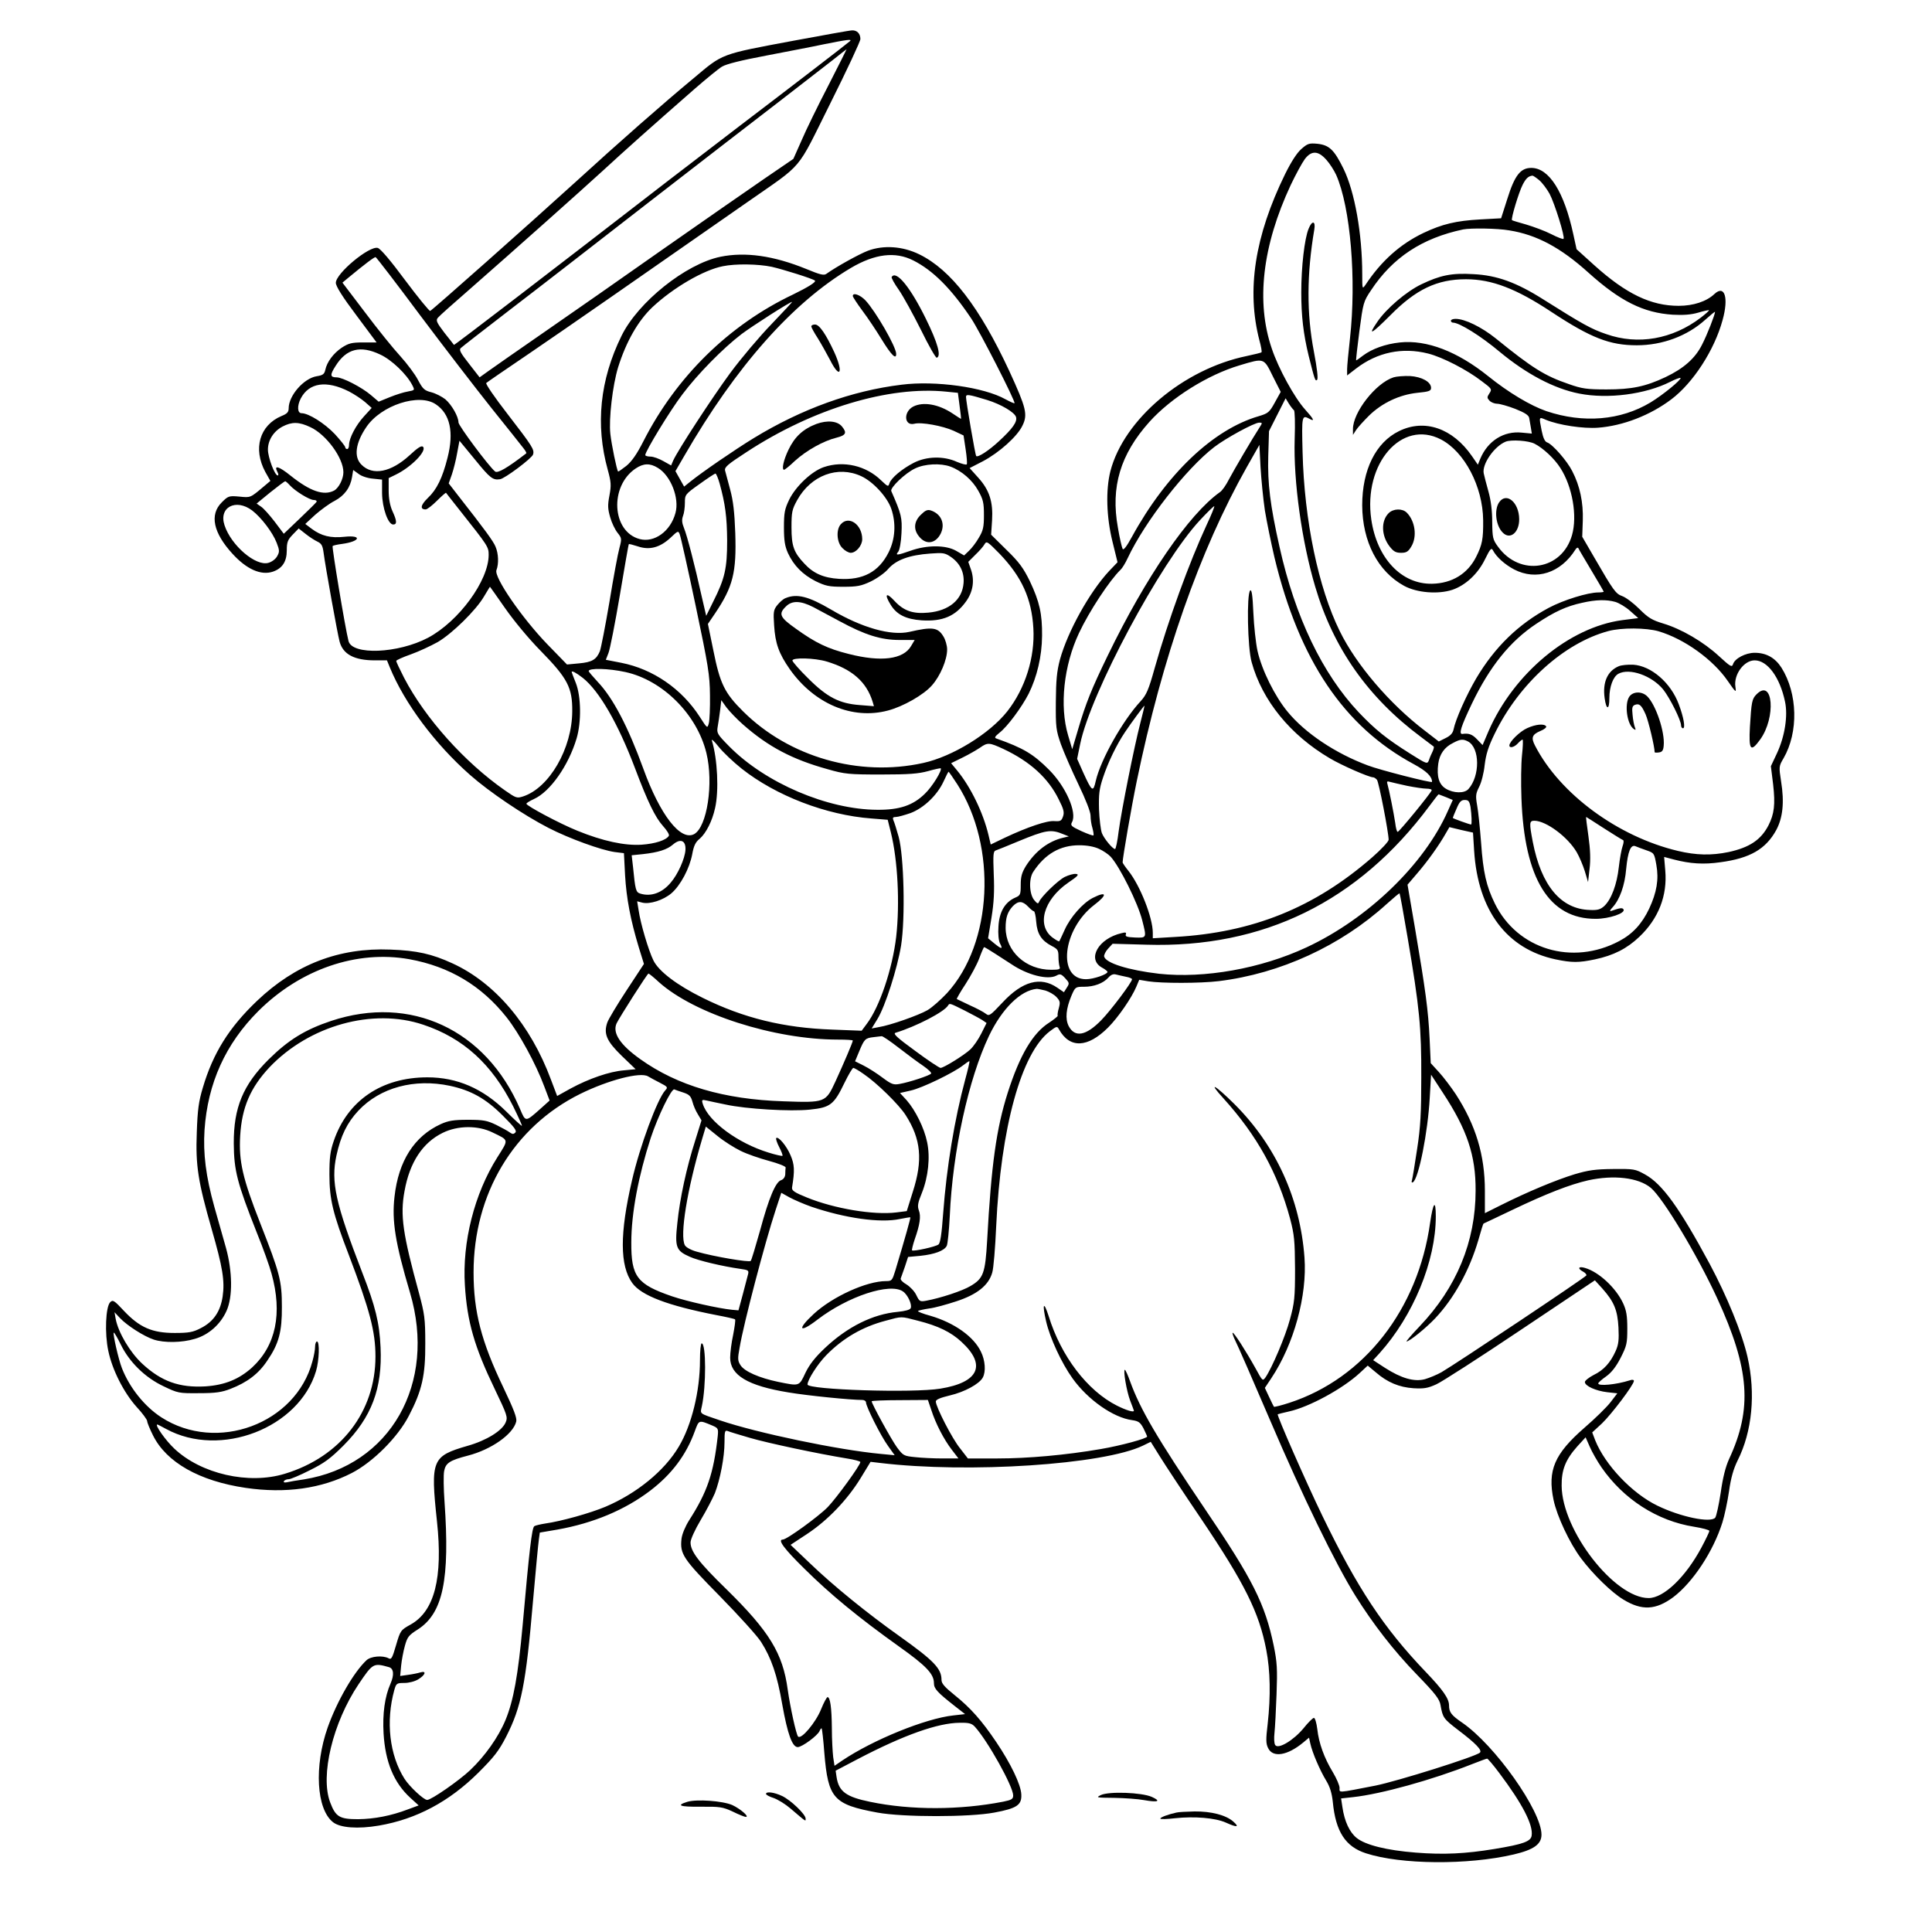 <?xml version="1.0" standalone="no"?>
<!DOCTYPE svg PUBLIC "-//W3C//DTD SVG 20010904//EN"
 "http://www.w3.org/TR/2001/REC-SVG-20010904/DTD/svg10.dtd">
<svg version="1.0" xmlns="http://www.w3.org/2000/svg"
 width="1024pt" height="1024pt" viewBox="0 0 1024 1024"
 preserveAspectRatio="xMidYMid meet">
<g transform="translate(0,1024) scale(0.1,-0.1)"
fill="#000000" stroke="none">
<path d="M4210 10025 c-395 -74 -376 -67 -533 -199 -163 -135 -396 -340 -627
-551 -243 -221 -759 -679 -770 -683 -4 -2 -64 71 -132 162 -77 104 -131 168
-146 172 -45 12 -222 -135 -222 -185 0 -18 35 -74 108 -171 l108 -145 -71 0
c-61 0 -77 -4 -114 -28 -44 -30 -78 -75 -87 -118 -5 -22 -13 -28 -45 -33 -69
-11 -149 -103 -149 -170 0 -20 -8 -29 -38 -41 -116 -49 -152 -173 -86 -296
l27 -48 -32 -27 c-76 -64 -72 -62 -133 -56 -55 5 -59 3 -93 -31 -65 -65 -45
-161 58 -273 74 -81 150 -115 213 -94 50 17 74 53 74 113 0 44 5 56 32 84 l31
32 37 -29 c20 -16 48 -34 63 -41 21 -10 27 -21 32 -58 9 -71 74 -432 85 -472
18 -67 78 -99 187 -99 l64 0 15 -37 c78 -190 239 -406 425 -570 103 -91 284
-213 416 -281 111 -57 280 -118 351 -128 l49 -6 6 -117 c7 -122 29 -238 73
-383 l27 -87 -92 -140 c-50 -76 -96 -153 -102 -170 -21 -60 -4 -99 76 -177
l74 -71 -62 -6 c-76 -6 -186 -44 -282 -96 l-72 -40 -33 87 c-108 291 -297 513
-522 616 -109 50 -188 68 -329 73 -272 11 -503 -78 -707 -272 -148 -141 -233
-277 -287 -460 -22 -73 -28 -118 -32 -237 -7 -176 7 -262 79 -513 58 -202 70
-273 58 -357 -12 -79 -48 -133 -115 -167 -42 -22 -63 -26 -140 -26 -118 0
-185 29 -268 117 -52 56 -59 60 -73 46 -24 -24 -30 -165 -10 -258 21 -101 82
-221 150 -297 31 -33 56 -68 56 -75 0 -8 14 -42 31 -76 71 -143 246 -242 491
-278 211 -31 402 -4 563 79 112 58 244 190 302 303 70 134 88 215 87 384 0
132 -4 156 -33 265 -86 314 -101 413 -77 542 27 152 96 257 203 309 79 39 186
40 263 2 89 -43 87 -35 26 -132 -122 -193 -187 -451 -172 -679 12 -194 51
-327 158 -549 66 -138 70 -149 58 -177 -18 -44 -102 -96 -201 -124 -190 -55
-198 -73 -163 -401 32 -299 -13 -475 -139 -546 -54 -30 -55 -32 -78 -110 -20
-69 -25 -78 -40 -69 -31 16 -94 11 -117 -11 -67 -63 -155 -215 -205 -355 -73
-207 -60 -434 28 -503 38 -30 132 -37 243 -18 199 34 373 127 528 281 83 83
108 115 147 191 80 157 104 275 142 719 14 160 28 306 31 326 l5 36 94 16
c190 34 357 104 491 206 114 87 190 188 236 314 23 62 20 62 94 31 30 -13 32
-16 28 -56 -22 -198 -55 -295 -151 -445 -21 -33 -38 -74 -41 -99 -9 -81 8
-106 203 -304 100 -102 199 -211 219 -243 54 -85 85 -174 112 -331 28 -157 53
-226 82 -226 23 0 107 62 116 86 4 9 8 15 11 13 2 -3 9 -61 14 -130 20 -241
48 -273 281 -316 136 -25 488 -25 620 0 119 22 146 40 143 96 -2 52 -56 164
-133 278 -76 113 -136 181 -221 249 -52 42 -69 61 -69 80 0 60 -39 101 -220
230 -172 122 -352 268 -476 387 l-104 99 88 58 c109 72 213 181 283 295 l53
87 51 -6 c468 -56 1184 -9 1393 92 l41 20 48 -77 c26 -42 124 -191 219 -331
231 -343 307 -496 345 -693 22 -112 24 -247 8 -392 -10 -84 -10 -106 2 -130
25 -53 103 -40 187 30 l30 25 7 -32 c10 -46 50 -140 84 -196 20 -33 30 -66 35
-113 15 -157 67 -237 176 -272 185 -60 539 -63 783 -6 106 25 147 54 147 105
0 126 -247 475 -421 594 -57 39 -69 55 -69 91 0 36 -32 82 -124 178 -223 233
-362 444 -547 826 -89 184 -243 535 -237 539 1 1 29 8 60 15 105 23 283 119
375 204 l42 39 42 -35 c62 -54 125 -80 201 -85 55 -3 75 0 121 21 29 13 231
143 447 288 l393 263 40 -44 c62 -70 80 -114 85 -206 3 -65 1 -89 -15 -125
-28 -62 -63 -101 -117 -127 -25 -13 -46 -30 -46 -37 0 -21 58 -47 118 -54 l54
-6 -36 -47 c-19 -25 -82 -87 -139 -136 -158 -138 -196 -225 -163 -382 18 -86
85 -229 146 -310 62 -83 162 -181 224 -218 98 -60 172 -56 265 13 104 79 212
243 260 396 11 35 27 110 35 165 10 72 24 119 45 162 78 154 97 356 53 550
-29 127 -109 322 -201 494 -160 297 -251 423 -342 473 -52 29 -59 30 -169 29
-94 -1 -131 -6 -205 -28 -98 -30 -249 -93 -387 -162 l-88 -44 0 119 c0 188
-48 347 -154 511 -26 39 -66 92 -90 118 l-43 47 -6 130 c-7 150 -22 259 -77
583 l-40 233 53 62 c51 59 114 146 151 212 l18 31 62 -15 63 -14 6 -96 c20
-317 173 -521 432 -576 87 -18 122 -18 208 0 99 21 170 57 236 120 101 96 149
218 137 352 l-6 71 53 -14 c85 -22 157 -27 246 -14 157 21 240 70 295 170 35
65 44 147 26 258 -12 78 -12 81 13 123 80 139 75 343 -11 480 -34 53 -81 79
-142 79 -48 0 -106 -30 -115 -61 -6 -17 -14 -12 -74 43 -82 76 -199 144 -295
173 -60 18 -80 30 -127 77 -31 31 -71 61 -90 68 -36 13 -46 27 -152 210 l-61
105 3 86 c3 96 -15 183 -56 262 -27 54 -105 143 -133 152 -12 4 -21 23 -29 62
-15 76 -15 74 22 58 67 -28 198 -48 277 -42 132 10 277 66 389 151 115 87 228
261 271 420 33 118 11 188 -43 138 -42 -40 -112 -63 -190 -63 -147 0 -278 63
-447 215 l-94 85 -17 78 c-49 227 -129 353 -223 353 -57 0 -88 -39 -127 -164
l-33 -103 -110 -6 c-129 -7 -203 -25 -302 -72 -123 -59 -223 -148 -307 -275
-17 -24 -17 -22 -17 56 0 215 -40 438 -99 559 -50 102 -76 126 -139 133 -44 4
-52 1 -85 -28 -23 -20 -54 -68 -86 -133 -161 -329 -205 -615 -136 -881 9 -32
14 -61 11 -63 -2 -3 -37 -11 -78 -20 -336 -69 -652 -336 -723 -611 -25 -100
-21 -242 11 -372 l27 -110 -45 -47 c-104 -112 -219 -320 -260 -468 -17 -64
-21 -110 -22 -225 -1 -135 1 -150 27 -225 16 -44 58 -140 93 -213 38 -79 64
-145 64 -165 0 -18 4 -48 10 -66 5 -19 8 -37 5 -39 -2 -2 -31 8 -64 23 -54 25
-59 30 -49 48 27 51 -33 188 -122 277 -84 84 -136 115 -280 166 -11 4 -6 11
17 30 42 32 118 135 155 207 44 89 70 197 71 307 1 116 -13 180 -65 290 -34
69 -56 100 -123 165 l-82 81 5 76 c6 98 -14 161 -74 227 l-45 50 70 36 c87 46
183 132 210 189 29 59 20 94 -69 288 -158 340 -310 538 -478 620 -88 43 -189
50 -272 19 -47 -18 -168 -85 -221 -123 -13 -9 -35 -3 -105 26 -174 71 -324 92
-456 65 -184 -38 -437 -241 -524 -419 -115 -234 -139 -472 -73 -710 18 -66 19
-82 9 -136 -10 -52 -9 -71 4 -116 8 -29 26 -66 39 -82 22 -28 23 -31 10 -80
-8 -28 -32 -157 -53 -286 -22 -129 -45 -247 -51 -262 -18 -44 -42 -58 -110
-64 l-64 -6 -105 108 c-134 139 -283 355 -269 392 13 34 11 88 -5 125 -12 29
-55 88 -200 273 l-48 62 17 48 c9 27 22 78 28 114 l12 64 84 -102 c78 -96 93
-108 131 -102 25 3 169 111 175 131 8 26 -2 42 -137 217 -66 85 -116 158 -111
162 4 4 109 76 233 160 197 134 585 404 1150 798 305 213 257 156 440 523 88
176 160 330 160 342 0 29 -18 47 -44 46 -12 0 -149 -25 -306 -54z m295 -3
c-14 -13 -325 -252 -575 -442 -118 -90 -291 -223 -385 -295 -626 -484 -1137
-876 -1139 -873 -1 2 -24 31 -51 65 -41 54 -46 65 -34 79 7 9 81 75 164 147
252 221 583 516 710 632 115 106 258 234 488 435 60 52 124 105 144 117 24 14
100 33 232 58 108 21 246 47 306 60 125 25 153 29 140 17z m-114 -234 c-55
-106 -119 -237 -142 -291 l-44 -99 -155 -106 c-85 -58 -326 -226 -535 -372
-209 -147 -492 -345 -630 -440 -137 -95 -271 -188 -297 -207 l-46 -33 -56 72
c-45 57 -54 74 -44 83 7 7 123 97 258 201 135 103 466 360 735 569 270 209
584 452 699 540 114 88 240 186 280 217 39 31 72 57 73 57 1 1 -42 -86 -96
-191z m2639 -395 c18 -20 41 -56 52 -80 76 -172 108 -555 73 -868 -8 -71 -15
-145 -15 -162 l0 -33 48 37 c112 86 245 114 382 79 75 -19 204 -85 283 -146
54 -40 56 -43 41 -65 -13 -20 -13 -24 1 -39 9 -9 27 -16 41 -16 13 0 56 -12
95 -27 50 -20 71 -33 74 -48 2 -11 6 -34 9 -52 l5 -31 -53 5 c-95 10 -180 -43
-220 -138 l-13 -32 -31 45 c-102 148 -251 200 -387 133 -123 -60 -195 -205
-195 -393 1 -193 83 -351 222 -427 68 -37 180 -46 256 -21 70 24 135 84 173
162 27 55 34 63 42 47 19 -36 63 -75 112 -101 117 -61 247 -19 325 105 6 10
13 13 16 7 2 -6 34 -59 69 -118 36 -60 65 -110 65 -112 0 -2 -13 -4 -28 -4
-56 0 -185 -40 -264 -82 -160 -86 -285 -207 -384 -374 -52 -89 -109 -216 -120
-271 -4 -19 -17 -33 -42 -45 l-36 -18 -75 58 c-185 141 -363 349 -450 527
-113 229 -188 586 -197 948 -5 195 -4 199 37 177 29 -16 23 -2 -23 49 -57 63
-142 218 -177 323 -85 247 -50 546 100 867 27 57 61 119 75 138 35 46 71 45
114 -4z m1127 -107 c16 -13 41 -46 56 -73 27 -51 83 -230 74 -239 -3 -3 -32 8
-65 25 -33 17 -93 39 -133 51 -39 11 -73 21 -75 23 -7 6 36 148 56 187 17 34
31 47 52 49 3 1 19 -10 35 -23z m-158 -267 c146 -23 274 -92 421 -225 168
-151 291 -212 446 -222 57 -3 97 0 135 11 29 9 55 14 57 13 2 -2 -18 -20 -44
-40 -150 -114 -332 -146 -500 -87 -80 27 -126 53 -334 184 -142 90 -246 128
-371 134 -115 7 -176 -6 -276 -54 -79 -38 -186 -129 -233 -199 -53 -77 -32
-66 68 34 137 139 249 192 402 192 137 0 267 -50 454 -174 208 -137 308 -176
451 -176 136 0 268 49 364 136 28 25 51 44 51 41 0 -14 -42 -122 -69 -174 -36
-72 -97 -126 -194 -172 -106 -50 -179 -65 -312 -65 -104 0 -131 4 -199 28
-129 44 -194 85 -389 243 -75 60 -163 103 -212 103 -14 0 -25 -4 -25 -10 0 -5
5 -10 11 -10 34 0 148 -71 248 -155 141 -117 288 -195 421 -221 152 -30 351
-4 482 62 27 14 52 23 55 21 7 -8 -93 -90 -159 -130 -158 -95 -356 -112 -552
-46 -84 29 -200 98 -308 185 -163 131 -326 194 -468 179 -77 -8 -148 -34 -195
-69 -18 -14 -35 -26 -37 -26 -2 0 6 70 17 155 20 150 21 156 62 217 115 174
271 276 488 322 40 8 182 6 244 -5z m-3159 -159 c105 -53 201 -149 307 -307
45 -67 237 -442 230 -450 -2 -2 -24 8 -48 21 -114 64 -371 100 -551 77 -263
-32 -529 -128 -783 -283 -103 -63 -273 -180 -334 -229 l-35 -28 -23 41 -23 41
47 81 c273 473 574 813 883 996 127 75 235 88 330 40z m-2614 -290 c126 -168
297 -390 379 -493 83 -103 159 -199 169 -212 11 -14 18 -26 15 -28 -101 -78
-152 -107 -165 -96 -34 28 -194 243 -194 260 0 31 -36 94 -70 123 -18 14 -51
31 -74 37 -36 9 -45 17 -70 64 -15 30 -58 87 -94 127 -37 40 -121 144 -187
232 l-120 158 30 25 c88 73 141 113 146 110 4 -1 110 -139 235 -307z m1864
256 c58 -13 218 -63 229 -73 9 -7 -36 -35 -116 -74 -339 -161 -619 -436 -793
-778 -34 -67 -61 -106 -90 -130 -23 -18 -43 -32 -44 -30 -7 7 -35 144 -41 199
-9 79 12 258 41 353 43 137 106 247 182 319 110 103 271 197 373 217 68 14
187 12 259 -3z m-1 -304 c-63 -65 -161 -181 -218 -258 -97 -132 -277 -408
-303 -465 l-11 -26 -41 23 c-23 13 -53 24 -68 24 -16 0 -28 4 -28 8 0 20 132
237 197 322 80 107 216 245 313 319 57 43 257 171 268 171 3 0 -47 -53 -109
-118z m-2074 -161 c61 -28 141 -105 170 -162 14 -27 14 -27 -23 -34 -20 -3
-64 -17 -96 -30 l-59 -24 -41 35 c-48 41 -150 94 -182 94 -35 0 -36 13 -5 61
57 91 131 110 236 60z m4731 -115 l42 -83 -31 -56 c-29 -53 -36 -58 -86 -73
-241 -70 -489 -306 -672 -640 -28 -51 -44 -72 -49 -63 -4 8 -16 58 -25 113
-39 215 13 388 167 560 115 128 310 250 479 300 130 39 127 40 175 -58z
m-4896 -81 c27 -14 65 -39 85 -56 l35 -31 -41 -45 c-43 -47 -78 -114 -79 -150
0 -13 -4 -23 -10 -23 -5 0 -10 4 -10 9 0 6 -25 37 -55 70 -54 57 -139 111
-177 111 -22 0 -24 39 -4 78 44 84 136 98 256 37z m3167 -1 l60 -6 9 -69 c5
-38 9 -69 7 -69 -1 0 -21 13 -45 29 -74 49 -155 63 -208 36 -53 -28 -48 -104
6 -91 37 10 150 -11 208 -37 l53 -25 11 -73 c6 -40 9 -76 6 -80 -2 -4 -26 2
-52 13 -70 32 -161 30 -229 -5 -62 -32 -120 -80 -129 -109 -6 -19 -8 -18 -43
15 -80 79 -200 107 -305 71 -64 -22 -148 -101 -183 -172 -24 -50 -28 -69 -28
-147 0 -70 5 -100 21 -136 31 -67 78 -114 146 -149 54 -26 71 -30 147 -30 74
0 95 4 146 28 33 16 76 46 94 68 42 47 111 72 221 80 68 5 78 4 110 -18 48
-33 72 -82 67 -139 -7 -88 -77 -146 -186 -156 -82 -8 -131 9 -180 62 -44 48
-56 37 -20 -21 32 -52 81 -76 164 -82 111 -7 179 22 235 100 37 51 46 110 27
167 l-15 43 37 37 c21 20 43 45 49 56 11 19 16 15 80 -50 117 -122 170 -237
179 -395 9 -154 -43 -319 -138 -440 -94 -119 -291 -240 -446 -274 -341 -75
-710 31 -954 273 -99 98 -123 148 -158 323 l-29 141 38 56 c95 141 114 217
107 426 -4 111 -11 171 -27 230 -12 44 -24 89 -27 101 -4 18 14 33 114 98 351
230 755 352 1060 320z m215 -44 c74 -23 145 -65 153 -90 8 -25 -18 -62 -91
-129 -54 -50 -111 -87 -120 -78 -5 4 -54 291 -54 313 0 16 13 14 112 -16z
m1626 -54 c5 -3 7 -68 4 -153 -7 -224 38 -545 109 -783 96 -326 281 -588 559
-795 36 -27 67 -50 69 -52 2 -2 0 -13 -6 -26 -6 -12 -15 -32 -19 -45 -9 -23
-10 -23 -99 33 -127 80 -184 126 -273 219 -193 205 -337 504 -420 876 -50 223
-64 336 -60 483 l4 132 44 87 44 87 17 -28 c10 -16 22 -31 27 -35z m-4548 31
c75 -50 97 -147 62 -283 -27 -107 -57 -169 -105 -214 -38 -37 -42 -60 -11 -60
8 0 35 21 60 46 25 25 47 44 48 42 1 -2 36 -46 77 -98 146 -184 149 -189 149
-231 0 -136 -158 -352 -321 -439 -159 -84 -404 -94 -422 -17 -18 71 -89 499
-84 503 3 3 25 8 49 11 97 13 110 48 14 38 -73 -8 -123 4 -175 43 l-33 25 53
49 c30 26 76 60 102 73 53 28 84 71 93 127 l6 37 29 -21 c15 -12 49 -23 76
-25 l48 -5 0 -72 c1 -79 32 -166 59 -166 21 0 20 19 -4 71 -13 29 -20 66 -20
110 l0 65 37 18 c81 39 167 126 145 148 -8 8 -28 -5 -71 -45 -98 -90 -196
-110 -255 -50 -42 41 -32 115 26 200 78 115 279 181 368 120z m-665 -121 c84
-39 175 -163 175 -239 0 -35 -24 -83 -49 -97 -55 -29 -127 -4 -231 79 -62 50
-90 58 -70 20 6 -10 7 -19 2 -19 -16 0 -52 96 -52 137 0 50 30 97 77 122 50
26 87 26 148 -3z m5033 2 c-39 -60 -138 -229 -164 -278 -15 -30 -37 -62 -49
-69 -164 -117 -392 -449 -594 -866 -85 -175 -116 -252 -156 -388 l-32 -108
-22 74 c-46 155 -23 370 58 542 54 115 162 279 220 335 9 8 26 36 38 62 91
194 309 473 458 588 61 47 213 130 239 130 17 0 17 -2 4 -22z m959 -67 c125
-65 222 -249 224 -428 1 -100 -5 -130 -37 -194 -45 -90 -128 -141 -234 -143
-162 -3 -292 135 -322 341 -43 296 161 532 369 424z m497 -23 c45 -23 105 -79
136 -128 64 -99 91 -254 62 -356 -53 -186 -276 -222 -392 -62 -28 38 -30 47
-31 132 0 59 -7 115 -20 161 -11 39 -22 82 -25 96 -10 48 55 143 116 168 29
12 122 6 154 -11z m-1430 -353 c10 -60 33 -173 51 -250 131 -544 368 -896 738
-1095 68 -37 97 -65 97 -94 0 -8 -281 64 -340 87 -172 64 -332 171 -425 284
-68 82 -137 221 -160 323 -9 41 -19 133 -22 203 -4 93 -9 125 -17 117 -19 -19
-14 -304 8 -380 56 -203 205 -386 414 -509 62 -37 208 -101 230 -101 5 0 14
-6 20 -13 10 -11 62 -280 62 -318 0 -9 -39 -51 -87 -93 -306 -267 -634 -399
-1045 -422 l-118 -7 0 29 c0 80 -67 250 -129 328 -17 21 -31 42 -31 45 1 29
46 290 75 431 135 654 334 1223 583 1664 l67 118 6 -118 c4 -66 14 -168 23
-229z m-3217 225 c68 -41 115 -160 93 -239 -26 -97 -112 -159 -190 -138 -147
39 -161 280 -21 374 42 28 76 29 118 3z m1550 7 c60 -22 117 -72 148 -128 26
-46 30 -64 30 -129 0 -63 -4 -82 -27 -120 -14 -25 -38 -56 -52 -69 l-26 -25
-43 25 c-55 31 -154 31 -241 0 -71 -25 -83 -26 -65 -5 7 9 15 51 17 98 4 82 0
100 -54 223 -8 17 73 95 126 120 51 25 135 29 187 10z m-472 -51 c63 -29 138
-111 159 -173 26 -77 21 -160 -14 -230 -52 -104 -136 -149 -263 -141 -82 5
-136 29 -183 80 -57 60 -69 94 -69 193 0 81 3 95 30 144 73 132 216 185 340
127z m-751 -38 c30 -109 39 -177 40 -303 0 -148 -12 -201 -74 -324 l-37 -75
-23 99 c-38 172 -79 329 -95 367 -11 27 -12 44 -5 63 6 15 10 46 10 70 0 43 1
45 77 99 43 31 81 56 85 56 4 0 14 -24 22 -52z m-2278 -10 c27 -30 104 -78
127 -78 10 0 17 -4 15 -9 -1 -4 -42 -44 -89 -89 l-85 -81 -49 65 c-27 35 -59
71 -72 79 l-23 16 72 59 c40 32 76 59 79 59 3 1 14 -9 25 -21z m-199 -134 c48
-37 108 -116 129 -170 16 -41 16 -49 3 -72 -8 -15 -28 -30 -46 -35 -67 -20
-198 92 -233 199 -32 95 60 144 147 78z m5058 -77 c-90 -194 -203 -503 -275
-758 -32 -115 -44 -142 -74 -175 -95 -102 -212 -310 -238 -422 -14 -63 -20
-59 -67 44 l-32 72 16 78 c55 270 426 963 635 1187 40 43 74 76 76 74 2 -2
-16 -47 -41 -100z m-2708 -427 c67 -319 75 -367 76 -475 1 -66 -2 -133 -6
-148 -8 -29 -8 -29 -49 35 -95 147 -247 252 -415 285 l-82 16 14 36 c8 20 35
157 60 305 25 148 46 271 48 272 1 2 23 -4 48 -12 62 -21 117 -6 173 46 40 38
41 38 49 17 5 -12 43 -182 84 -377z m-1011 -12 c46 -66 124 -161 190 -228 143
-146 168 -195 167 -320 -1 -197 -121 -405 -260 -451 -34 -11 -38 -9 -97 32
-214 149 -423 383 -534 596 -23 45 -42 85 -42 90 0 4 35 20 78 35 42 15 106
45 142 65 77 45 203 169 245 241 17 28 31 52 32 52 1 0 36 -51 79 -112z m5885
32 c20 -6 56 -27 79 -48 l43 -38 -86 -11 c-280 -38 -573 -281 -707 -587 l-32
-75 -28 29 c-26 28 -45 35 -79 30 -21 -2 -7 40 50 160 95 198 203 332 342 424
96 64 159 93 242 111 74 17 129 18 176 5z m230 -156 c136 -40 289 -150 367
-264 43 -62 45 -63 40 -30 -10 64 45 140 102 140 68 0 134 -90 161 -219 16
-75 -1 -184 -43 -274 l-32 -68 12 -97 c12 -106 6 -156 -25 -217 -40 -77 -101
-117 -211 -141 -92 -19 -172 -17 -269 6 -319 76 -626 303 -757 558 -22 42 -16
59 29 78 20 8 33 19 30 24 -10 16 -56 11 -100 -9 -39 -17 -95 -72 -95 -92 0
-16 26 -10 45 11 10 11 21 20 25 20 3 0 2 -37 -3 -82 -5 -46 -6 -149 -3 -229
15 -427 147 -640 394 -639 71 0 159 30 147 50 -6 10 -19 8 -65 -8 -10 -3 -7 4
7 19 38 41 65 117 72 203 9 93 24 131 49 121 9 -4 36 -14 59 -22 40 -14 41
-15 52 -77 14 -77 2 -146 -38 -232 -38 -80 -87 -134 -159 -172 -248 -132 -540
-44 -659 199 -45 92 -62 164 -73 324 -6 77 -15 166 -21 197 -9 51 -7 62 11 98
12 23 25 75 29 115 7 57 19 97 54 168 129 264 367 479 601 542 70 19 201 18
267 -1z m-5476 -216 c197 -43 379 -224 429 -429 39 -160 4 -392 -65 -430 -72
-38 -180 101 -269 346 -81 223 -161 376 -242 461 -26 28 -48 54 -48 57 0 17
104 15 195 -5z m-226 -31 c87 -69 187 -242 276 -477 68 -180 107 -261 149
-308 21 -23 35 -46 31 -52 -14 -23 -72 -42 -144 -47 -90 -6 -206 19 -341 74
-92 37 -270 132 -270 143 0 4 18 15 40 25 86 39 183 177 226 321 26 87 24 223
-4 294 -12 30 -22 56 -22 58 0 9 23 -3 59 -31z m849 -247 c134 -118 261 -185
449 -237 90 -26 113 -28 283 -28 148 0 198 4 249 18 35 10 65 16 67 15 9 -10
-45 -98 -84 -135 -63 -62 -135 -86 -252 -85 -264 1 -593 142 -784 335 -65 66
-68 71 -62 106 4 20 9 59 13 88 l6 52 27 -38 c16 -21 55 -62 88 -91z m2106 8
c-33 -127 -100 -463 -115 -575 -6 -51 -15 -93 -19 -93 -13 0 -59 56 -70 85 -6
17 -13 73 -15 125 -2 79 1 108 21 168 27 82 72 175 117 242 32 48 100 140 103
140 1 0 -9 -42 -22 -92z m-2113 -242 c182 -144 448 -246 687 -264 l87 -7 17
-68 c36 -146 48 -374 28 -552 -20 -170 -88 -373 -157 -463 l-26 -35 -156 6
c-257 9 -470 61 -686 168 -136 67 -234 141 -262 199 -26 53 -68 195 -78 264
l-8 49 27 -7 c40 -10 111 13 154 49 49 42 97 133 111 208 8 44 17 64 40 82 33
29 66 93 81 162 21 91 13 260 -17 358 -3 11 13 -4 36 -33 23 -29 78 -81 122
-116z m3850 144 c63 -34 64 -183 2 -252 -21 -24 -79 -23 -120 2 -36 22 -49 64
-40 132 7 51 33 88 78 110 39 21 53 22 80 8z m-2462 -40 c142 -67 238 -155
293 -268 26 -51 30 -68 22 -90 -8 -23 -14 -26 -45 -24 -39 4 -144 -32 -261
-87 l-77 -37 -12 51 c-28 117 -93 252 -165 340 l-33 40 61 30 c33 16 74 40 92
52 41 29 49 28 125 -7z m-245 -187 c212 -331 187 -843 -55 -1107 -33 -35 -79
-76 -103 -90 -47 -27 -196 -80 -259 -90 l-37 -7 30 49 c42 68 106 269 126 391
23 146 15 474 -13 576 -11 39 -23 78 -28 88 -5 13 -2 17 14 17 11 0 46 10 78
21 70 27 141 95 174 167 13 29 25 52 27 52 1 0 22 -30 46 -67z m2384 -8 c40
-8 87 -15 103 -15 17 0 29 -4 27 -9 -5 -16 -172 -220 -180 -220 -4 -1 -10 20
-13 47 -8 54 -33 178 -41 205 -5 15 -2 18 13 13 10 -3 51 -12 91 -21z m206
-60 l36 -15 -26 -58 c-124 -282 -423 -571 -749 -723 -242 -113 -542 -166 -782
-140 -163 19 -284 57 -291 92 -1 8 8 27 21 41 l24 26 179 -5 c619 -19 1123
228 1500 735 25 34 47 62 49 62 1 0 19 -7 39 -15z m130 -52 c6 -41 8 -93 3
-93 -8 0 -97 32 -97 35 0 2 9 24 20 49 15 36 24 46 43 46 20 0 25 -6 31 -37z
m707 -113 c51 -33 97 -61 102 -63 4 -1 3 -16 -3 -32 -6 -17 -15 -67 -20 -111
-10 -91 -39 -170 -77 -206 -20 -18 -35 -23 -76 -21 -154 4 -258 129 -303 361
-19 101 -19 112 9 112 62 -1 176 -85 224 -167 14 -24 33 -69 43 -101 l17 -57
8 70 c6 48 4 103 -6 173 -8 56 -14 102 -12 102 1 0 43 -27 94 -60z m-2864 -32
l28 -11 -30 -7 c-79 -19 -146 -70 -197 -149 -22 -36 -28 -57 -28 -101 0 -52
-2 -56 -30 -68 -54 -24 -84 -76 -88 -152 -3 -40 1 -76 8 -90 17 -32 9 -32 -29
-1 l-34 28 18 109 c13 80 16 140 12 230 -4 107 -3 123 12 127 9 3 61 24 116
47 150 62 175 66 242 38z m-2004 -83 c-3 -46 -40 -129 -78 -173 -46 -55 -105
-76 -162 -58 -23 7 -26 20 -38 142 l-7 61 59 6 c82 9 129 24 160 51 40 34 69
21 66 -29z m2192 6 c22 -10 50 -29 62 -42 48 -53 144 -245 167 -337 24 -94 24
-93 -38 -91 -42 2 -53 5 -49 16 4 11 -1 13 -23 7 -122 -28 -184 -137 -104
-182 17 -9 30 -20 30 -23 0 -13 -74 -39 -114 -39 -154 0 -125 265 44 394 71
54 67 75 -8 37 -53 -27 -119 -102 -149 -169 -14 -31 -27 -59 -29 -61 -2 -2
-16 6 -33 18 -89 64 -51 202 81 293 52 35 59 44 41 46 -12 2 -39 -6 -60 -16
-38 -20 -124 -104 -136 -132 -4 -12 -10 -10 -26 10 -26 32 -29 114 -4 150 62
94 142 140 243 140 42 0 79 -7 105 -19z m1635 -467 c64 -377 74 -482 73 -744
0 -189 -4 -264 -22 -380 -12 -80 -24 -153 -27 -164 -4 -12 -2 -16 5 -12 30 19
79 264 89 449 l7 121 62 -95 c129 -196 175 -333 174 -519 0 -271 -101 -514
-297 -720 -42 -44 -73 -80 -69 -80 15 0 103 71 152 123 100 106 182 255 229
416 13 47 25 85 27 86 1 0 70 33 152 72 182 87 306 135 402 157 136 30 267 15
333 -40 65 -55 246 -356 351 -584 173 -376 188 -586 63 -854 -18 -40 -33 -98
-44 -178 -10 -65 -23 -124 -29 -132 -25 -29 -184 4 -307 64 -134 65 -277 216
-329 346 l-16 42 52 48 c51 49 169 205 169 225 0 6 -9 8 -22 3 -72 -23 -169
-32 -167 -16 0 4 19 21 42 37 29 21 53 52 77 99 32 63 35 76 35 155 0 67 -5
96 -22 133 -38 82 -129 167 -203 188 -34 10 -41 -3 -9 -20 11 -6 19 -15 17
-20 -3 -9 -692 -469 -768 -513 -25 -14 -64 -30 -88 -37 -57 -15 -125 5 -211
60 l-63 41 34 37 c178 198 298 488 298 725 0 92 -14 76 -30 -33 -64 -460 -350
-826 -746 -955 -43 -14 -79 -23 -82 -21 -2 3 -14 27 -26 53 l-22 47 34 51
c120 180 191 439 176 640 -23 313 -152 594 -371 813 -105 104 -144 124 -58 30
178 -197 287 -394 353 -638 22 -84 25 -115 26 -265 0 -153 -3 -180 -27 -268
-24 -90 -95 -257 -130 -308 -15 -20 -16 -18 -52 48 -51 92 -117 195 -122 189
-2 -2 4 -21 15 -43 11 -21 95 -213 187 -428 168 -393 342 -751 449 -923 94
-150 201 -289 327 -419 97 -100 119 -129 124 -160 12 -67 15 -72 93 -132 94
-71 129 -108 116 -120 -21 -21 -439 -152 -554 -175 -206 -40 -190 -39 -190
-12 0 13 -16 50 -35 82 -47 77 -75 156 -83 229 -4 33 -12 60 -18 60 -6 0 -31
-25 -55 -55 -52 -63 -134 -113 -150 -89 -6 8 -7 37 -4 64 3 28 8 120 11 205 5
134 3 169 -15 258 -46 221 -111 351 -365 725 -253 375 -342 526 -396 675 -12
34 -25 62 -28 62 -10 0 9 -113 28 -163 11 -28 20 -53 20 -54 0 -10 -40 2 -90
27 -157 79 -297 263 -362 475 -27 84 -35 64 -13 -30 20 -86 81 -219 140 -301
81 -113 216 -208 316 -221 34 -5 43 -12 60 -44 10 -21 19 -40 19 -43 0 -10
-139 -48 -245 -66 -185 -32 -387 -50 -549 -50 l-156 0 -41 53 c-42 51 -129
221 -129 249 0 10 24 20 74 32 78 18 157 61 175 95 17 31 13 91 -10 137 -38
80 -141 153 -267 190 -41 11 -71 23 -66 26 5 3 32 9 59 13 28 3 92 21 144 38
110 36 171 85 190 152 7 22 16 133 21 246 24 522 133 918 284 1033 37 28 39
28 49 10 57 -102 152 -98 260 10 53 53 125 157 150 217 l15 36 48 -8 c71 -11
276 -11 374 1 326 40 646 187 890 409 36 32 66 58 68 56 2 -2 21 -106 42 -231z
m-2011 161 c13 -14 27 -25 31 -25 4 0 10 -25 12 -55 5 -65 28 -100 81 -128 33
-17 37 -23 37 -57 0 -21 3 -45 6 -54 5 -13 -2 -16 -44 -16 -135 0 -241 97
-242 222 0 55 10 85 39 116 28 28 50 28 80 -3z m-171 -252 c31 -20 68 -44 82
-53 86 -58 193 -85 239 -61 19 11 26 9 47 -14 22 -24 23 -27 8 -50 l-15 -24
-35 24 c-89 61 -185 35 -291 -79 -65 -69 -70 -73 -88 -59 -11 9 -49 29 -85 45
-36 17 -67 32 -69 33 -1 2 19 38 47 80 27 42 60 103 72 135 12 33 24 60 26 60
3 0 30 -16 62 -37z m-3108 -27 c213 -39 382 -140 515 -308 67 -85 155 -246
200 -367 l28 -74 -49 -44 c-80 -71 -78 -71 -108 0 -182 421 -580 606 -1001
466 -138 -46 -227 -101 -331 -204 -136 -135 -186 -256 -185 -446 1 -143 18
-209 122 -472 33 -81 68 -179 78 -217 59 -211 23 -382 -103 -498 -69 -62 -144
-93 -247 -100 -138 -8 -234 26 -336 121 -65 61 -126 164 -140 237 l-6 35 29
-31 c38 -40 127 -97 179 -114 55 -18 149 -17 218 4 73 21 136 77 168 149 33
74 31 208 -3 332 -14 50 -42 148 -62 219 -45 161 -60 282 -52 407 17 248 111
456 285 630 223 222 522 325 801 275z m1323 -122 c188 -168 610 -304 949 -304
43 0 78 -2 78 -5 0 -9 -48 -121 -92 -217 -52 -112 -53 -113 -277 -105 -313 10
-561 83 -757 223 -107 76 -149 139 -126 190 16 33 163 264 169 264 3 0 28 -20
56 -46z m2475 29 c17 -3 32 -9 32 -13 0 -16 -113 -166 -163 -217 -81 -83 -140
-94 -173 -31 -19 38 -14 92 15 161 20 46 21 47 66 47 54 0 102 18 130 49 13
15 26 20 40 16 11 -3 35 -8 53 -12z m-427 -73 c19 -6 46 -21 58 -34 20 -21 21
-29 13 -59 -6 -20 -8 -38 -6 -40 3 -2 -18 -19 -45 -37 -87 -55 -156 -172 -220
-372 -60 -189 -87 -381 -109 -783 -10 -174 -20 -201 -88 -241 -43 -26 -159
-64 -235 -78 -33 -6 -36 -4 -52 29 -9 20 -33 45 -52 57 -20 11 -34 26 -31 32
2 6 12 34 22 62 l17 52 65 6 c76 8 127 27 140 53 5 10 12 81 16 158 15 342 99
726 208 955 69 144 167 241 253 249 6 0 26 -4 46 -9z m-428 -106 c39 -20 82
-43 94 -51 l22 -15 -28 -56 c-16 -32 -42 -69 -58 -84 -32 -30 -141 -98 -158
-98 -6 0 -67 40 -134 90 -96 70 -119 91 -105 96 111 34 259 111 279 145 8 13
8 13 88 -27z m-2870 -75 c213 -71 364 -209 477 -433 27 -55 48 -101 46 -103
-1 -2 -39 32 -83 76 -124 122 -260 181 -418 181 -242 0 -423 -123 -496 -337
-19 -55 -23 -89 -23 -178 0 -132 18 -206 103 -427 111 -292 141 -405 141 -538
0 -292 -184 -531 -480 -621 -192 -59 -444 -1 -586 133 -46 43 -106 128 -90
128 2 0 23 -11 47 -24 287 -156 704 5 794 307 17 57 20 157 5 157 -5 0 -10
-12 -10 -27 0 -16 -6 -50 -14 -78 -88 -332 -507 -487 -801 -297 -88 57 -168
156 -209 261 -18 46 -49 182 -43 188 2 2 19 -26 37 -63 46 -94 129 -175 226
-221 77 -37 82 -38 189 -37 89 0 121 5 167 23 88 34 149 80 195 150 61 89 78
153 77 286 0 136 -11 178 -114 440 -94 239 -115 330 -107 465 9 151 54 255
156 364 211 221 547 315 814 225z m2520 -122 c45 -35 103 -78 130 -96 26 -18
45 -36 42 -41 -6 -10 -115 -46 -167 -55 -32 -6 -43 -2 -90 33 -29 22 -74 51
-100 64 l-46 23 22 53 c27 65 32 70 76 75 19 2 39 5 43 5 5 1 45 -26 90 -61z
m353 -168 c-57 -211 -99 -467 -117 -709 -8 -111 -15 -158 -25 -166 -15 -12
-133 -38 -140 -31 -2 2 4 28 14 58 28 79 34 123 22 154 -8 22 -6 39 16 92 34
85 45 190 28 269 -15 75 -63 171 -109 223 l-35 38 57 13 c60 13 229 95 278
134 17 13 31 23 33 21 2 -2 -8 -45 -22 -96z m-539 29 c70 -47 188 -163 223
-218 82 -128 92 -239 38 -407 l-32 -102 -55 -7 c-121 -15 -329 20 -474 79 -67
27 -81 37 -79 53 15 91 13 122 -8 171 -21 50 -65 102 -76 91 -3 -3 4 -25 16
-48 12 -23 20 -44 17 -46 -2 -2 -35 5 -73 17 -164 50 -320 166 -349 258 -7 22
-5 24 21 18 16 -4 61 -13 99 -21 108 -24 346 -38 448 -27 108 11 127 26 183
142 21 43 42 79 47 79 4 0 29 -14 54 -32z m-1079 -47 c41 -21 43 -24 28 -40
-42 -46 -135 -297 -176 -476 -66 -283 -65 -453 1 -545 48 -67 189 -120 445
-170 53 -10 98 -20 100 -23 3 -3 -2 -39 -10 -81 -9 -41 -16 -96 -16 -122 0
-93 94 -149 309 -184 100 -17 330 -40 392 -40 10 0 19 -6 19 -13 0 -22 79
-179 117 -231 l35 -49 -73 7 c-226 21 -656 111 -853 178 -114 39 -105 32 -96
75 23 106 23 333 -1 333 -5 0 -9 -40 -9 -89 0 -164 -44 -344 -112 -458 -76
-129 -224 -249 -389 -319 -81 -34 -234 -77 -320 -89 -25 -4 -51 -10 -57 -14
-13 -8 -27 -131 -62 -526 -24 -263 -48 -398 -91 -502 -38 -91 -109 -191 -187
-265 -58 -55 -206 -158 -228 -158 -18 0 -94 71 -120 112 -80 126 -100 305 -54
471 10 35 13 37 53 37 24 0 56 8 75 20 37 23 44 46 10 36 -13 -4 -42 -10 -65
-13 l-42 -6 5 54 c3 30 12 78 20 106 13 47 20 56 69 87 133 86 170 264 141
677 -5 69 -6 142 -2 162 8 43 30 57 126 82 124 32 239 113 256 180 5 19 -12
63 -69 183 -116 242 -157 400 -157 608 0 416 212 771 565 946 148 73 319 118
360 93 11 -7 40 -22 63 -34z m-1113 -16 c111 -24 189 -67 279 -157 61 -61 77
-81 67 -91 -9 -9 -15 -9 -29 1 -9 7 -42 25 -72 40 -48 23 -67 27 -150 27 -77
0 -104 -5 -144 -23 -140 -64 -224 -195 -245 -384 -15 -129 4 -246 82 -509 143
-482 -104 -916 -562 -990 -36 -5 -77 -12 -89 -15 -15 -3 -21 -1 -17 6 3 5 14
10 25 10 10 0 60 21 111 47 77 38 110 62 180 132 149 150 206 302 196 520 -6
130 -27 217 -97 396 -142 368 -167 481 -137 620 23 106 57 175 117 239 115
122 296 171 485 131z m1238 -36 c30 -10 39 -19 47 -48 5 -20 18 -50 29 -67
l19 -32 -33 -106 c-46 -143 -82 -309 -95 -439 -14 -127 -7 -146 66 -178 43
-20 175 -51 267 -64 42 -6 47 -8 42 -28 -3 -12 -16 -60 -28 -107 l-23 -85 -34
3 c-71 7 -237 44 -317 71 -187 64 -218 105 -217 286 0 155 38 353 103 554 39
117 110 263 125 257 6 -3 28 -10 49 -17z m303 -309 c34 -17 102 -40 150 -53
49 -13 89 -29 88 -35 -1 -7 -2 -23 -2 -36 -1 -15 -10 -27 -22 -31 -29 -9 -65
-94 -111 -265 -24 -85 -46 -159 -50 -163 -7 -9 -196 23 -286 49 -30 8 -57 23
-63 34 -28 51 12 296 91 562 l20 67 62 -50 c34 -28 90 -63 123 -79z m375 -296
c179 -61 365 -87 468 -65 30 6 55 10 56 9 2 -3 -27 -107 -79 -280 -17 -55 -19
-58 -50 -58 -103 0 -283 -82 -383 -174 -91 -84 -77 -105 20 -30 162 124 385
197 453 149 25 -17 49 -69 41 -88 -3 -9 -29 -16 -69 -20 -132 -12 -266 -79
-385 -191 -53 -50 -82 -87 -104 -132 -34 -73 -31 -71 -145 -48 -100 21 -178
55 -199 88 -15 23 -16 34 -5 93 21 127 135 560 191 730 l30 91 43 -24 c24 -13
77 -36 117 -50z m564 -604 c107 -27 175 -60 231 -112 134 -123 92 -215 -112
-248 -144 -24 -704 -6 -704 22 0 25 54 109 99 155 89 91 193 151 315 183 89
24 78 24 171 0z m71 -473 c23 -72 66 -155 108 -210 l36 -47 -84 0 c-46 0 -111
3 -146 7 -60 6 -63 8 -96 52 -30 41 -134 231 -134 244 0 3 67 6 149 6 l149 1
18 -53z m-961 -148 c96 -28 360 -84 513 -109 39 -6 72 -15 72 -19 0 -17 -126
-190 -173 -239 -49 -50 -217 -172 -238 -172 -29 0 5 -47 114 -154 136 -135
288 -260 501 -412 145 -103 186 -146 186 -195 0 -29 17 -48 110 -121 l55 -43
-62 -7 c-148 -16 -427 -130 -589 -239 l-41 -28 -7 46 c-3 25 -7 94 -7 152 -1
112 -9 166 -23 166 -4 0 -20 -29 -34 -64 -28 -70 -105 -162 -122 -145 -10 10
-42 157 -55 249 -26 192 -97 308 -324 531 -148 144 -191 201 -191 249 0 16 23
67 54 119 30 50 63 114 75 142 28 73 51 192 51 270 0 59 2 65 18 59 9 -4 62
-20 117 -36z m4513 -156 c117 -169 295 -284 491 -315 44 -7 81 -17 81 -22 0
-5 -19 -45 -42 -88 -84 -157 -200 -268 -280 -268 -181 0 -459 358 -461 595 -1
84 20 138 83 209 l44 48 22 -50 c12 -28 40 -77 62 -109z m-6427 -1059 c26 -7
29 -41 9 -87 -31 -70 -43 -160 -37 -265 9 -150 54 -260 141 -340 l45 -41 -57
-21 c-89 -34 -178 -51 -264 -52 -98 0 -119 12 -148 89 -54 142 14 423 151 627
75 111 78 113 160 90z m3106 -316 c69 -76 203 -317 203 -364 0 -19 -8 -24 -52
-33 -230 -45 -490 -46 -706 -1 -127 26 -166 54 -178 131 l-5 34 118 62 c245
128 424 191 539 192 50 1 64 -3 81 -21z m2780 -246 c121 -161 180 -274 171
-331 -4 -31 -46 -46 -198 -71 -152 -25 -268 -31 -417 -19 -153 12 -266 40
-313 78 -37 30 -64 87 -75 163 l-7 46 64 7 c147 16 418 91 628 174 41 16 78
30 82 30 3 1 33 -34 65 -77z"/>
<path d="M6936 9028 c-22 -53 -39 -203 -39 -338 0 -124 11 -219 39 -335 32
-127 35 -138 45 -128 6 6 0 60 -17 149 -39 202 -38 412 2 647 8 47 -12 50 -30
5z"/>
<path d="M7386 8240 c-94 -30 -216 -186 -215 -275 l0 -30 16 25 c9 14 40 48
68 76 69 68 162 112 257 122 62 6 73 10 73 26 0 32 -49 59 -112 63 -32 1 -71
-2 -87 -7z"/>
<path d="M4726 8772 c-3 -4 15 -36 39 -70 24 -35 76 -130 117 -212 40 -82 78
-148 83 -146 25 8 5 79 -58 207 -81 165 -157 259 -181 221z"/>
<path d="M4520 8671 c0 -5 23 -40 51 -78 28 -37 74 -106 102 -152 51 -83 77
-109 77 -77 0 38 -109 226 -163 284 -29 30 -67 43 -67 23z"/>
<path d="M4300 8510 c0 -5 15 -33 34 -62 18 -29 47 -81 65 -115 53 -106 73
-70 23 40 -44 95 -79 147 -102 147 -11 0 -20 -4 -20 -10z"/>
<path d="M4327 7993 c-71 -27 -115 -68 -148 -137 -27 -56 -37 -106 -23 -106 3
0 30 21 58 48 61 55 150 105 219 122 51 13 57 26 30 59 -24 30 -78 35 -136 14z"/>
<path d="M4164 7070 c-12 -4 -31 -21 -44 -37 -20 -25 -22 -36 -17 -108 6 -95
25 -149 83 -232 130 -184 332 -269 520 -219 81 21 191 84 234 134 44 50 80
135 80 190 0 20 -9 52 -20 69 -29 48 -58 52 -180 24 -98 -22 -253 22 -415 118
-119 70 -181 86 -241 61z m147 -48 c30 -16 93 -50 140 -75 133 -72 218 -99
316 -99 l81 0 -19 -32 c-41 -71 -159 -86 -331 -42 -112 28 -176 59 -280 134
-85 60 -93 78 -53 117 32 33 78 32 146 -3z m70 -288 c134 -40 211 -107 244
-213 l7 -24 -75 6 c-108 8 -173 41 -274 142 -46 45 -83 88 -83 94 0 17 117 14
181 -5z"/>
<path d="M7360 7520 c-41 -41 -39 -119 5 -176 21 -27 33 -34 61 -34 28 0 38 6
54 33 32 52 21 135 -24 180 -23 23 -71 22 -96 -3z"/>
<path d="M7946 7578 c-28 -40 -18 -125 19 -161 39 -40 88 1 87 72 -1 89 -68
144 -106 89z"/>
<path d="M4880 7511 c-36 -35 -39 -77 -10 -113 36 -47 87 -41 115 12 27 53 4
107 -53 125 -17 5 -29 -1 -52 -24z"/>
<path d="M4457 7462 c-27 -29 -22 -98 8 -127 13 -14 33 -25 44 -25 29 0 61 39
61 72 0 78 -71 127 -113 80z"/>
<path d="M8580 6709 c-60 -25 -87 -85 -75 -170 9 -64 25 -63 25 1 0 60 20 114
48 129 59 32 177 -10 237 -83 35 -44 95 -163 95 -191 0 -8 5 -15 10 -15 14 0
4 58 -22 127 -42 114 -146 204 -242 210 -28 1 -62 -2 -76 -8z"/>
<path d="M9310 6560 c-24 -24 -27 -39 -35 -172 -7 -125 4 -137 54 -68 85 117
69 328 -19 240z"/>
<path d="M8636 6548 c-28 -40 -12 -151 25 -173 9 -6 10 -3 4 11 -4 10 -10 40
-12 65 -4 37 -2 47 12 53 24 9 35 -1 57 -50 15 -34 48 -172 48 -201 0 -2 10
-3 23 -1 17 2 23 11 25 36 7 71 -41 215 -87 261 -28 28 -75 27 -95 -1z"/>
<path d="M4060 732 c0 -5 18 -15 41 -22 22 -8 61 -32 87 -54 88 -75 82 -71 82
-55 0 23 -80 99 -125 120 -42 20 -85 25 -85 11z"/>
<path d="M5835 726 c-28 -14 -24 -14 71 -15 55 -1 126 -6 158 -12 74 -13 92
-6 41 17 -54 24 -227 30 -270 10z"/>
<path d="M3643 690 c-61 -19 -41 -27 70 -26 102 1 117 -1 171 -26 32 -16 63
-28 69 -28 21 0 -29 43 -72 63 -51 22 -188 32 -238 17z"/>
<path d="M6235 633 c-45 -10 -85 -25 -85 -32 0 -4 35 -3 78 2 102 11 213 2
269 -23 60 -27 74 -25 40 5 -39 35 -118 55 -206 54 -42 -1 -85 -3 -96 -6z"/>
</g>
</svg>
